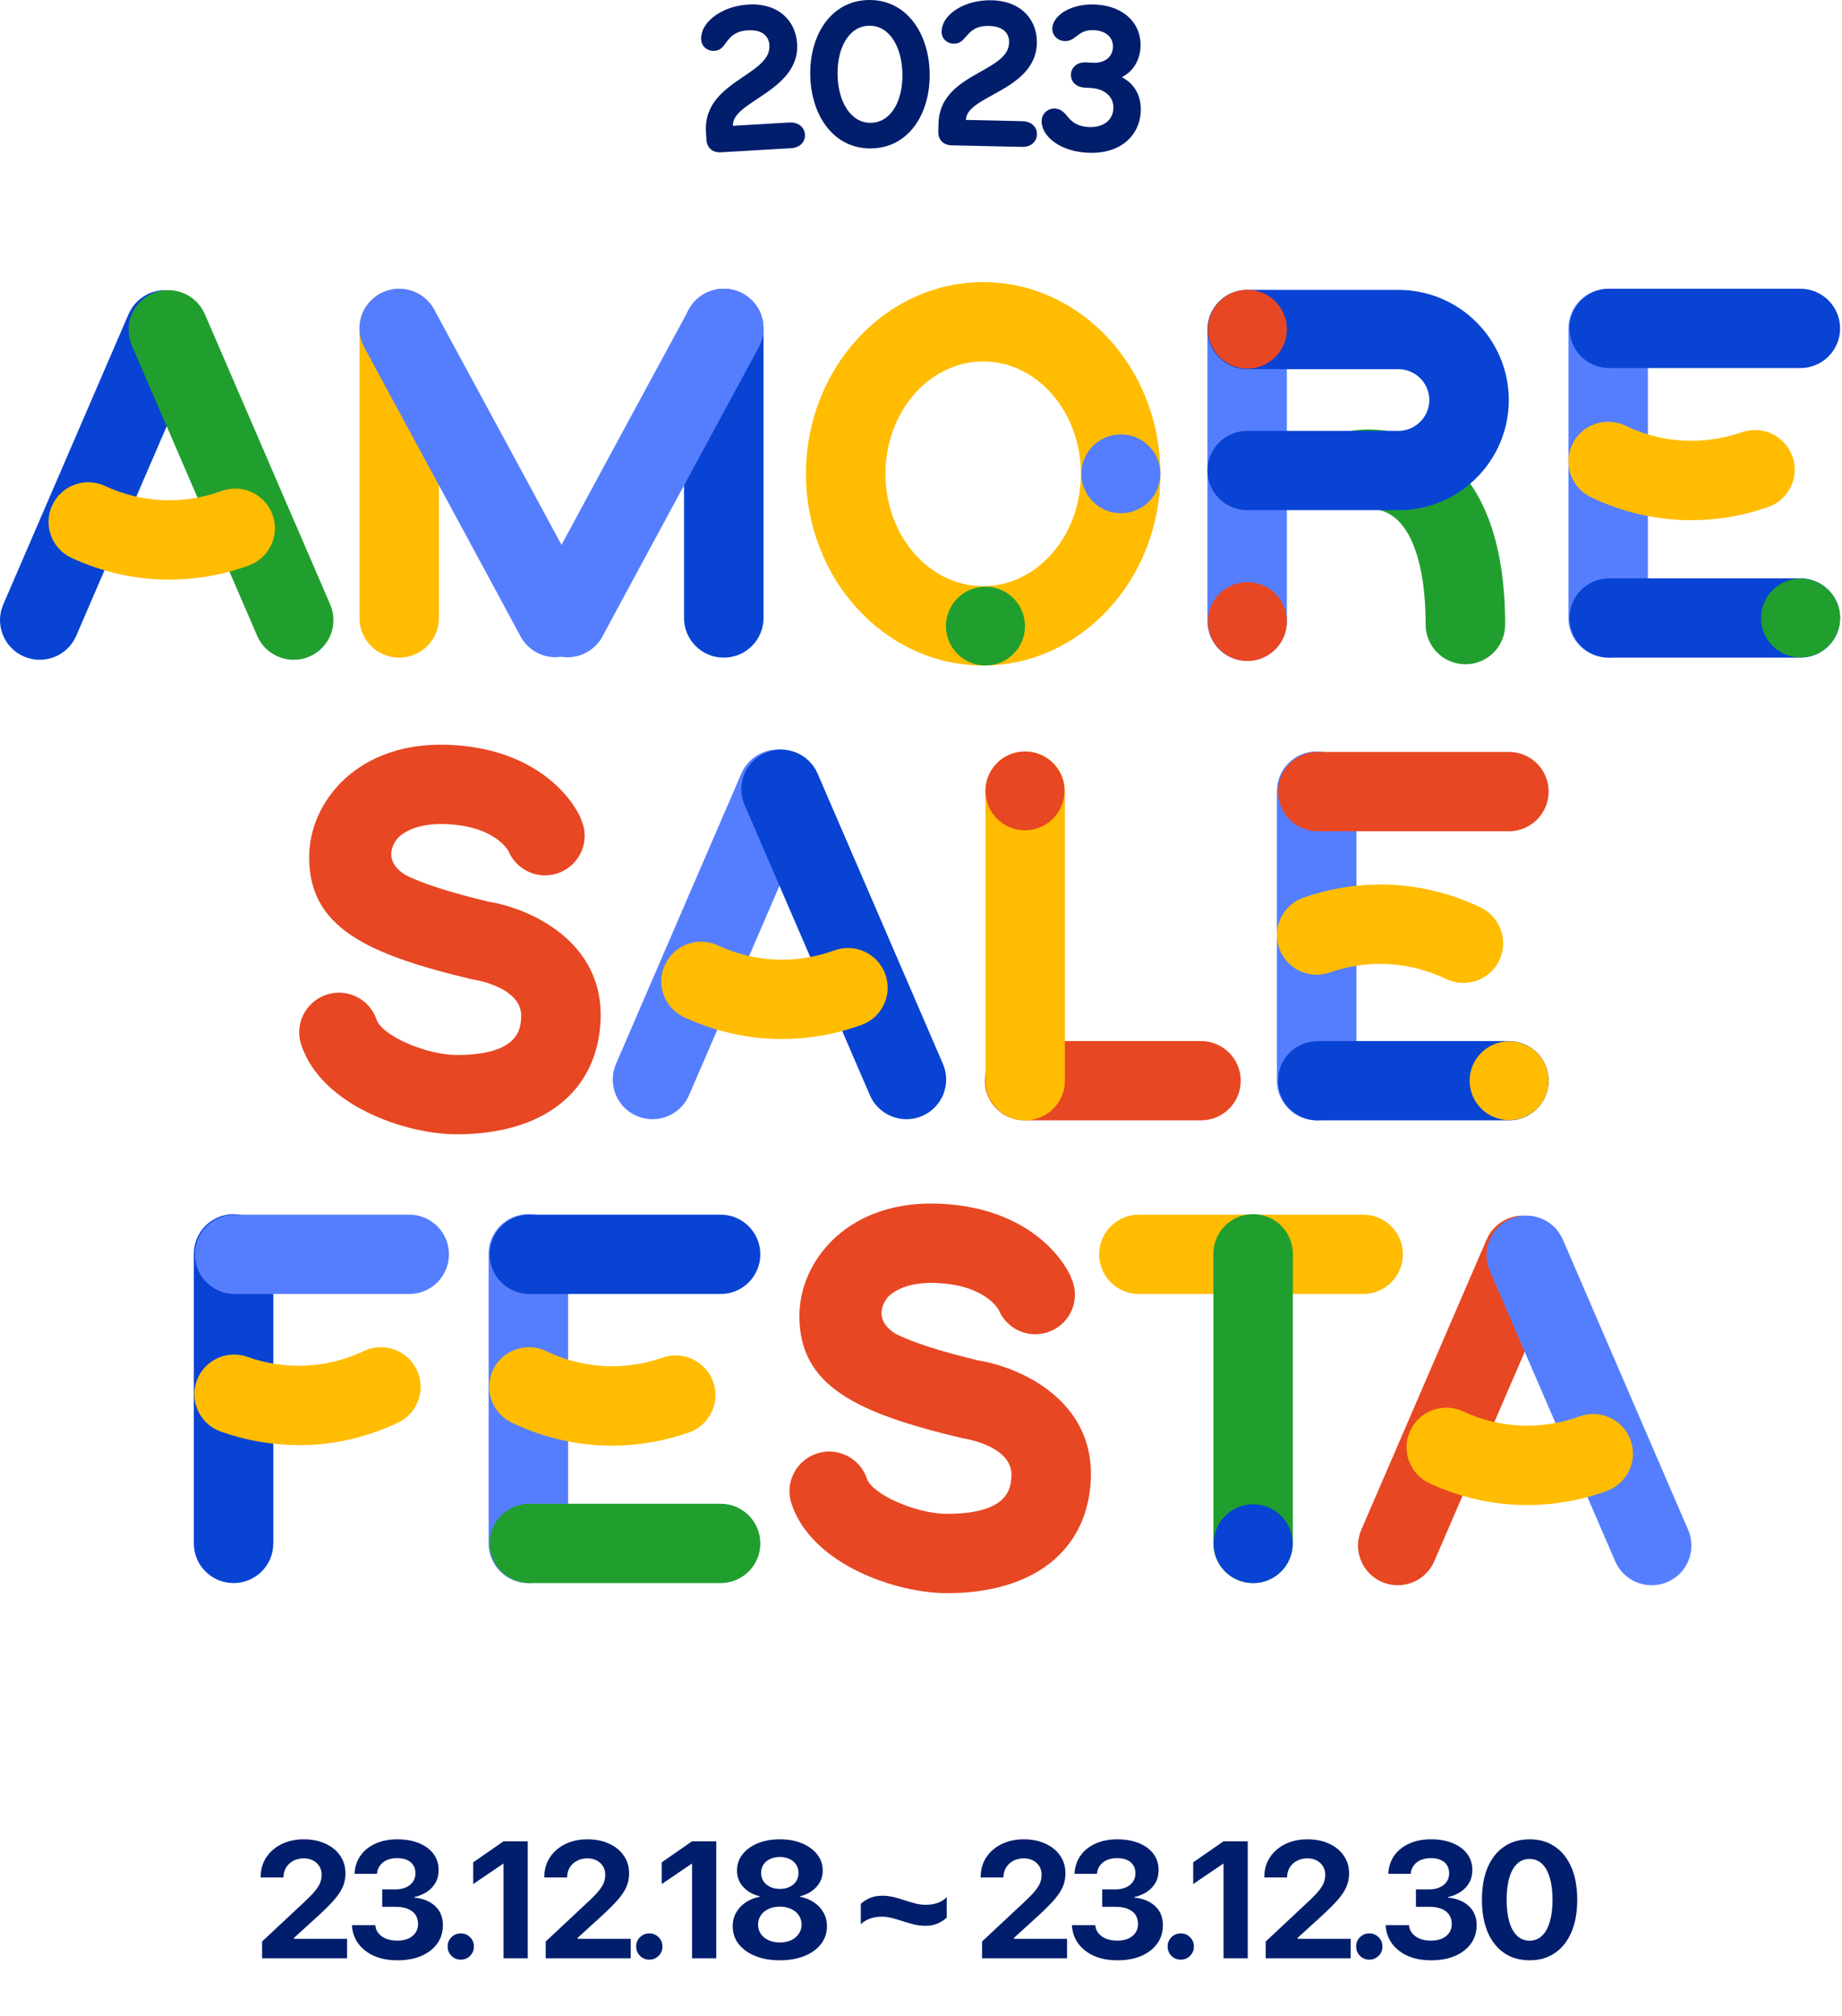 <svg width="444" height="486" viewBox="0 0 444 486" fill="none" xmlns="http://www.w3.org/2000/svg">
<path d="M63.172 472V467.957L73.133 458.641C74.357 457.508 75.281 456.564 75.906 455.809C76.531 455.053 76.954 454.376 77.176 453.777C77.41 453.178 77.527 452.553 77.527 451.902V451.863C77.527 451.095 77.345 450.418 76.981 449.832C76.616 449.233 76.108 448.764 75.457 448.426C74.819 448.087 74.083 447.918 73.25 447.918C72.287 447.918 71.44 448.113 70.711 448.504C69.982 448.882 69.409 449.409 68.992 450.086C68.576 450.75 68.354 451.505 68.328 452.352L68.309 452.527H62.84V452.371C62.84 450.6 63.289 449.038 64.188 447.684C65.086 446.316 66.316 445.249 67.879 444.48C69.454 443.712 71.232 443.328 73.211 443.328C75.203 443.328 76.954 443.68 78.465 444.383C79.975 445.073 81.154 446.036 82 447.273C82.846 448.51 83.269 449.93 83.269 451.531V451.57C83.269 452.703 83.061 453.758 82.644 454.734C82.241 455.698 81.57 456.727 80.633 457.82C79.695 458.901 78.413 460.19 76.785 461.688L68.621 469.129L70.887 465.164V469.129L68.641 467.312H83.66V472H63.172ZM95.801 472.488C93.665 472.488 91.803 472.143 90.215 471.453C88.626 470.75 87.363 469.78 86.426 468.543C85.501 467.306 84.974 465.88 84.844 464.266L84.824 464.012H90.449L90.488 464.227C90.606 465.229 91.133 466.069 92.07 466.746C93.021 467.41 94.258 467.742 95.781 467.742C96.797 467.742 97.676 467.579 98.418 467.254C99.16 466.915 99.733 466.453 100.137 465.867C100.553 465.268 100.762 464.585 100.762 463.816V463.777C100.762 462.423 100.286 461.388 99.336 460.672C98.385 459.956 97.057 459.598 95.352 459.598H92.129V455.398H95.273C96.263 455.398 97.122 455.236 97.852 454.91C98.581 454.585 99.141 454.135 99.531 453.562C99.935 452.977 100.137 452.306 100.137 451.551V451.512C100.137 450.743 99.961 450.092 99.609 449.559C99.271 449.012 98.769 448.595 98.106 448.309C97.454 448.009 96.667 447.859 95.742 447.859C94.831 447.859 94.023 448.009 93.32 448.309C92.617 448.608 92.057 449.031 91.641 449.578C91.224 450.112 90.97 450.743 90.879 451.473L90.859 451.648H85.449L85.469 451.414C85.599 449.773 86.1 448.354 86.973 447.156C87.858 445.945 89.049 445.008 90.547 444.344C92.044 443.667 93.776 443.328 95.742 443.328C97.773 443.328 99.531 443.641 101.016 444.266C102.513 444.878 103.672 445.737 104.492 446.844C105.312 447.951 105.723 449.246 105.723 450.73V450.77C105.723 451.941 105.462 452.97 104.941 453.855C104.421 454.741 103.711 455.47 102.812 456.043C101.927 456.616 100.938 457.02 99.844 457.254V457.371C101.94 457.566 103.613 458.243 104.863 459.402C106.126 460.561 106.758 462.098 106.758 464.012V464.051C106.758 465.73 106.302 467.202 105.391 468.465C104.479 469.728 103.203 470.717 101.562 471.434C99.922 472.137 98.001 472.488 95.801 472.488ZM111.066 472.332C110.181 472.332 109.432 472.026 108.82 471.414C108.208 470.802 107.902 470.053 107.902 469.168C107.902 468.283 108.208 467.534 108.82 466.922C109.432 466.31 110.181 466.004 111.066 466.004C111.952 466.004 112.701 466.31 113.312 466.922C113.924 467.534 114.23 468.283 114.23 469.168C114.23 470.053 113.924 470.802 113.312 471.414C112.701 472.026 111.952 472.332 111.066 472.332ZM121.371 472V449.227H121.254L114.066 454.109V448.875L121.352 443.816H127.211V472H121.371ZM131.539 472V467.957L141.5 458.641C142.724 457.508 143.648 456.564 144.273 455.809C144.898 455.053 145.322 454.376 145.543 453.777C145.777 453.178 145.895 452.553 145.895 451.902V451.863C145.895 451.095 145.712 450.418 145.348 449.832C144.983 449.233 144.475 448.764 143.824 448.426C143.186 448.087 142.451 447.918 141.617 447.918C140.654 447.918 139.807 448.113 139.078 448.504C138.349 448.882 137.776 449.409 137.359 450.086C136.943 450.75 136.721 451.505 136.695 452.352L136.676 452.527H131.207V452.371C131.207 450.6 131.656 449.038 132.555 447.684C133.453 446.316 134.684 445.249 136.246 444.48C137.822 443.712 139.599 443.328 141.578 443.328C143.57 443.328 145.322 443.68 146.832 444.383C148.342 445.073 149.521 446.036 150.367 447.273C151.214 448.51 151.637 449.93 151.637 451.531V451.57C151.637 452.703 151.428 453.758 151.012 454.734C150.608 455.698 149.938 456.727 149 457.82C148.062 458.901 146.78 460.19 145.152 461.688L136.988 469.129L139.254 465.164V469.129L137.008 467.312H152.027V472H131.539ZM156.512 472.332C155.626 472.332 154.878 472.026 154.266 471.414C153.654 470.802 153.348 470.053 153.348 469.168C153.348 468.283 153.654 467.534 154.266 466.922C154.878 466.31 155.626 466.004 156.512 466.004C157.397 466.004 158.146 466.31 158.758 466.922C159.37 467.534 159.676 468.283 159.676 469.168C159.676 470.053 159.37 470.802 158.758 471.414C158.146 472.026 157.397 472.332 156.512 472.332ZM166.816 472V449.227H166.699L159.512 454.109V448.875L166.797 443.816H172.656V472H166.816ZM187.98 472.488C185.741 472.488 183.768 472.143 182.062 471.453C180.357 470.763 179.022 469.806 178.059 468.582C177.095 467.345 176.613 465.919 176.613 464.305V464.266C176.613 463.042 176.893 461.941 177.453 460.965C178.013 459.988 178.781 459.174 179.758 458.523C180.734 457.872 181.854 457.423 183.117 457.176V457.059C181.49 456.655 180.168 455.906 179.152 454.812C178.15 453.706 177.648 452.397 177.648 450.887V450.848C177.648 449.389 178.085 448.1 178.957 446.98C179.829 445.848 181.04 444.956 182.59 444.305C184.152 443.654 185.949 443.328 187.98 443.328C190.012 443.328 191.802 443.654 193.352 444.305C194.901 444.956 196.112 445.848 196.984 446.98C197.87 448.1 198.312 449.389 198.312 450.848V450.887C198.312 452.397 197.805 453.706 196.789 454.812C195.786 455.906 194.471 456.655 192.844 457.059V457.176C194.107 457.423 195.227 457.872 196.203 458.523C197.18 459.174 197.941 459.988 198.488 460.965C199.048 461.941 199.328 463.042 199.328 464.266V464.305C199.328 465.919 198.846 467.345 197.883 468.582C196.932 469.806 195.604 470.763 193.898 471.453C192.193 472.143 190.22 472.488 187.98 472.488ZM187.98 468.191C189.009 468.191 189.914 468.009 190.695 467.645C191.477 467.28 192.089 466.772 192.531 466.121C192.987 465.47 193.215 464.734 193.215 463.914V463.875C193.215 463.042 192.993 462.299 192.551 461.648C192.108 460.997 191.49 460.49 190.695 460.125C189.914 459.747 189.009 459.559 187.98 459.559C186.939 459.559 186.021 459.747 185.227 460.125C184.445 460.49 183.833 460.997 183.391 461.648C182.948 462.299 182.727 463.042 182.727 463.875V463.914C182.727 464.734 182.948 465.47 183.391 466.121C183.846 466.772 184.465 467.28 185.246 467.645C186.04 468.009 186.952 468.191 187.98 468.191ZM187.98 455.281C188.866 455.281 189.647 455.118 190.324 454.793C191.001 454.467 191.529 454.018 191.906 453.445C192.284 452.859 192.473 452.189 192.473 451.434V451.395C192.473 450.639 192.277 449.975 191.887 449.402C191.509 448.829 190.982 448.387 190.305 448.074C189.628 447.749 188.853 447.586 187.98 447.586C187.095 447.586 186.314 447.749 185.637 448.074C184.96 448.387 184.426 448.829 184.035 449.402C183.658 449.975 183.469 450.639 183.469 451.395V451.434C183.469 452.189 183.658 452.859 184.035 453.445C184.426 454.018 184.96 454.467 185.637 454.793C186.314 455.118 187.095 455.281 187.98 455.281ZM223.004 464.168C222.092 464.168 221.188 464.057 220.289 463.836C219.391 463.615 218.505 463.361 217.633 463.074C216.773 462.788 215.921 462.534 215.074 462.312C214.241 462.091 213.421 461.98 212.613 461.98C211.48 461.98 210.484 462.143 209.625 462.469C208.766 462.781 208.056 463.23 207.496 463.816V458.875C208.069 458.341 208.779 457.885 209.625 457.508C210.484 457.117 211.507 456.922 212.691 456.922C213.603 456.922 214.508 457.033 215.406 457.254C216.305 457.475 217.184 457.729 218.043 458.016C218.915 458.302 219.768 458.556 220.602 458.777C221.448 458.999 222.275 459.109 223.082 459.109C224.215 459.109 225.211 458.953 226.07 458.641C226.93 458.315 227.639 457.859 228.199 457.273V462.215C227.626 462.749 226.91 463.211 226.051 463.602C225.204 463.979 224.189 464.168 223.004 464.168ZM236.719 472V467.957L246.68 458.641C247.904 457.508 248.828 456.564 249.453 455.809C250.078 455.053 250.501 454.376 250.723 453.777C250.957 453.178 251.074 452.553 251.074 451.902V451.863C251.074 451.095 250.892 450.418 250.527 449.832C250.163 449.233 249.655 448.764 249.004 448.426C248.366 448.087 247.63 447.918 246.797 447.918C245.833 447.918 244.987 448.113 244.258 448.504C243.529 448.882 242.956 449.409 242.539 450.086C242.122 450.75 241.901 451.505 241.875 452.352L241.855 452.527H236.387V452.371C236.387 450.6 236.836 449.038 237.734 447.684C238.633 446.316 239.863 445.249 241.426 444.48C243.001 443.712 244.779 443.328 246.758 443.328C248.75 443.328 250.501 443.68 252.012 444.383C253.522 445.073 254.701 446.036 255.547 447.273C256.393 448.51 256.816 449.93 256.816 451.531V451.57C256.816 452.703 256.608 453.758 256.191 454.734C255.788 455.698 255.117 456.727 254.18 457.82C253.242 458.901 251.96 460.19 250.332 461.688L242.168 469.129L244.434 465.164V469.129L242.188 467.312H257.207V472H236.719ZM269.348 472.488C267.212 472.488 265.35 472.143 263.762 471.453C262.173 470.75 260.91 469.78 259.973 468.543C259.048 467.306 258.521 465.88 258.391 464.266L258.371 464.012H263.996L264.035 464.227C264.152 465.229 264.68 466.069 265.617 466.746C266.568 467.41 267.805 467.742 269.328 467.742C270.344 467.742 271.223 467.579 271.965 467.254C272.707 466.915 273.28 466.453 273.684 465.867C274.1 465.268 274.309 464.585 274.309 463.816V463.777C274.309 462.423 273.833 461.388 272.883 460.672C271.932 459.956 270.604 459.598 268.898 459.598H265.676V455.398H268.82C269.81 455.398 270.669 455.236 271.398 454.91C272.128 454.585 272.688 454.135 273.078 453.562C273.482 452.977 273.684 452.306 273.684 451.551V451.512C273.684 450.743 273.508 450.092 273.156 449.559C272.818 449.012 272.316 448.595 271.652 448.309C271.001 448.009 270.214 447.859 269.289 447.859C268.378 447.859 267.57 448.009 266.867 448.309C266.164 448.608 265.604 449.031 265.188 449.578C264.771 450.112 264.517 450.743 264.426 451.473L264.406 451.648H258.996L259.016 451.414C259.146 449.773 259.647 448.354 260.52 447.156C261.405 445.945 262.596 445.008 264.094 444.344C265.591 443.667 267.323 443.328 269.289 443.328C271.32 443.328 273.078 443.641 274.562 444.266C276.06 444.878 277.219 445.737 278.039 446.844C278.859 447.951 279.27 449.246 279.27 450.73V450.77C279.27 451.941 279.009 452.97 278.488 453.855C277.967 454.741 277.258 455.47 276.359 456.043C275.474 456.616 274.484 457.02 273.391 457.254V457.371C275.487 457.566 277.16 458.243 278.41 459.402C279.673 460.561 280.305 462.098 280.305 464.012V464.051C280.305 465.73 279.849 467.202 278.938 468.465C278.026 469.728 276.75 470.717 275.109 471.434C273.469 472.137 271.548 472.488 269.348 472.488ZM284.613 472.332C283.728 472.332 282.979 472.026 282.367 471.414C281.755 470.802 281.449 470.053 281.449 469.168C281.449 468.283 281.755 467.534 282.367 466.922C282.979 466.31 283.728 466.004 284.613 466.004C285.499 466.004 286.247 466.31 286.859 466.922C287.471 467.534 287.777 468.283 287.777 469.168C287.777 470.053 287.471 470.802 286.859 471.414C286.247 472.026 285.499 472.332 284.613 472.332ZM294.918 472V449.227H294.801L287.613 454.109V448.875L294.898 443.816H300.758V472H294.918ZM305.086 472V467.957L315.047 458.641C316.271 457.508 317.195 456.564 317.82 455.809C318.445 455.053 318.868 454.376 319.09 453.777C319.324 453.178 319.441 452.553 319.441 451.902V451.863C319.441 451.095 319.259 450.418 318.895 449.832C318.53 449.233 318.022 448.764 317.371 448.426C316.733 448.087 315.997 447.918 315.164 447.918C314.201 447.918 313.354 448.113 312.625 448.504C311.896 448.882 311.323 449.409 310.906 450.086C310.49 450.75 310.268 451.505 310.242 452.352L310.223 452.527H304.754V452.371C304.754 450.6 305.203 449.038 306.102 447.684C307 446.316 308.23 445.249 309.793 444.48C311.368 443.712 313.146 443.328 315.125 443.328C317.117 443.328 318.868 443.68 320.379 444.383C321.889 445.073 323.068 446.036 323.914 447.273C324.76 448.51 325.184 449.93 325.184 451.531V451.57C325.184 452.703 324.975 453.758 324.559 454.734C324.155 455.698 323.484 456.727 322.547 457.82C321.609 458.901 320.327 460.19 318.699 461.688L310.535 469.129L312.801 465.164V469.129L310.555 467.312H325.574V472H305.086ZM330.059 472.332C329.173 472.332 328.424 472.026 327.812 471.414C327.201 470.802 326.895 470.053 326.895 469.168C326.895 468.283 327.201 467.534 327.812 466.922C328.424 466.31 329.173 466.004 330.059 466.004C330.944 466.004 331.693 466.31 332.305 466.922C332.917 467.534 333.223 468.283 333.223 469.168C333.223 470.053 332.917 470.802 332.305 471.414C331.693 472.026 330.944 472.332 330.059 472.332ZM344.973 472.488C342.837 472.488 340.975 472.143 339.387 471.453C337.798 470.75 336.535 469.78 335.598 468.543C334.673 467.306 334.146 465.88 334.016 464.266L333.996 464.012H339.621L339.66 464.227C339.777 465.229 340.305 466.069 341.242 466.746C342.193 467.41 343.43 467.742 344.953 467.742C345.969 467.742 346.848 467.579 347.59 467.254C348.332 466.915 348.905 466.453 349.309 465.867C349.725 465.268 349.934 464.585 349.934 463.816V463.777C349.934 462.423 349.458 461.388 348.508 460.672C347.557 459.956 346.229 459.598 344.523 459.598H341.301V455.398H344.445C345.435 455.398 346.294 455.236 347.023 454.91C347.753 454.585 348.312 454.135 348.703 453.562C349.107 452.977 349.309 452.306 349.309 451.551V451.512C349.309 450.743 349.133 450.092 348.781 449.559C348.443 449.012 347.941 448.595 347.277 448.309C346.626 448.009 345.839 447.859 344.914 447.859C344.003 447.859 343.195 448.009 342.492 448.309C341.789 448.608 341.229 449.031 340.812 449.578C340.396 450.112 340.142 450.743 340.051 451.473L340.031 451.648H334.621L334.641 451.414C334.771 449.773 335.272 448.354 336.145 447.156C337.03 445.945 338.221 445.008 339.719 444.344C341.216 443.667 342.948 443.328 344.914 443.328C346.945 443.328 348.703 443.641 350.188 444.266C351.685 444.878 352.844 445.737 353.664 446.844C354.484 447.951 354.895 449.246 354.895 450.73V450.77C354.895 451.941 354.634 452.97 354.113 453.855C353.592 454.741 352.883 455.47 351.984 456.043C351.099 456.616 350.109 457.02 349.016 457.254V457.371C351.112 457.566 352.785 458.243 354.035 459.402C355.298 460.561 355.93 462.098 355.93 464.012V464.051C355.93 465.73 355.474 467.202 354.562 468.465C353.651 469.728 352.375 470.717 350.734 471.434C349.094 472.137 347.173 472.488 344.973 472.488ZM368.695 472.488C366.312 472.488 364.262 471.896 362.543 470.711C360.824 469.526 359.503 467.846 358.578 465.672C357.667 463.484 357.211 460.9 357.211 457.918V457.879C357.211 454.884 357.667 452.299 358.578 450.125C359.503 447.951 360.824 446.277 362.543 445.105C364.262 443.921 366.312 443.328 368.695 443.328C371.078 443.328 373.122 443.921 374.828 445.105C376.547 446.277 377.868 447.951 378.793 450.125C379.717 452.299 380.18 454.884 380.18 457.879V457.918C380.18 460.9 379.717 463.484 378.793 465.672C377.868 467.846 376.547 469.526 374.828 470.711C373.122 471.896 371.078 472.488 368.695 472.488ZM368.695 467.762C369.867 467.762 370.863 467.371 371.684 466.59C372.504 465.809 373.129 464.682 373.559 463.211C374.001 461.74 374.223 459.975 374.223 457.918V457.879C374.223 455.809 374.001 454.044 373.559 452.586C373.129 451.115 372.504 449.995 371.684 449.227C370.863 448.445 369.867 448.055 368.695 448.055C367.523 448.055 366.521 448.445 365.688 449.227C364.867 449.995 364.242 451.115 363.812 452.586C363.383 454.044 363.168 455.809 363.168 457.879V457.918C363.168 459.975 363.383 461.74 363.812 463.211C364.242 464.682 364.867 465.809 365.688 466.59C366.521 467.371 367.523 467.762 368.695 467.762Z" fill="#001E6C"/>
<g clip-path="url(#clip0_94_2)">
<path d="M353.217 160.103C347.924 160.103 343.641 155.83 343.641 150.548C343.641 137.875 341.026 128.755 336.298 124.861C333.016 122.169 329.355 122.622 329.308 122.631C324.107 123.649 319.083 120.282 318.054 115.102C317.034 109.922 320.409 104.899 325.6 103.882C326.861 103.632 338.217 101.699 348.461 110.107C357.982 117.914 362.803 131.521 362.803 150.557C362.803 155.839 358.52 160.113 353.226 160.113L353.217 160.103Z" fill="#209F2E"/>
<path d="M236 327.953C226.72 325.733 219.971 323.559 215.855 321.478C209.458 317.408 214.13 312.515 214.13 312.515C216.606 310.147 220.638 309.018 225.802 309.24C237.409 309.74 240.589 315.475 240.718 315.725C240.616 315.521 240.57 315.41 240.57 315.41H240.598C241.961 319.008 245.446 321.589 249.544 321.589C254.819 321.589 259.102 317.316 259.102 312.052C259.102 310.563 258.75 309.157 258.138 307.899L258.184 307.881C257.693 306.724 255.69 302.654 250.795 298.603C246.475 295.032 238.781 290.666 226.636 290.139C213.37 289.556 205.305 294.477 200.883 298.705C195.673 303.681 192.688 310.434 192.688 317.223C192.688 334.104 206.482 340.589 231.93 346.638L232.671 346.777C233.135 346.851 244.148 348.729 243.796 355.768C243.657 358.497 243.342 364.879 228.231 364.879C220.861 364.879 210.237 360.199 208.967 356.406C207.289 351.393 201.865 348.683 196.85 350.357C191.825 352.031 189.109 357.442 190.787 362.447C195.701 377.145 216.031 383.99 228.231 383.999C249.108 383.999 262.078 373.796 262.931 356.721C263.885 337.564 245.993 329.59 236.009 327.944L236 327.953Z" fill="#E74723"/>
<path d="M289.491 270.04H246.967C241.674 270.04 237.391 265.767 237.391 260.485C237.391 255.203 241.674 250.93 246.967 250.93H289.491C294.785 250.93 299.068 255.203 299.068 260.485C299.068 265.767 294.785 270.04 289.491 270.04Z" fill="#E74723"/>
<path d="M157.275 269.761C156.014 269.761 154.726 269.502 153.493 268.984C148.626 266.894 146.391 261.27 148.487 256.423L178.699 186.446C180.794 181.599 186.431 179.361 191.289 181.451C196.156 183.542 198.39 189.166 196.295 194.013L166.082 263.989C164.515 267.606 160.993 269.761 157.275 269.761Z" fill="#557EFF"/>
<path d="M218.497 269.761C214.789 269.761 211.257 267.597 209.69 263.989L179.477 194.013C177.382 189.157 179.626 183.533 184.483 181.451C189.341 179.361 194.978 181.599 197.073 186.446L227.286 256.423C229.381 261.27 227.137 266.894 222.279 268.984C221.037 269.521 219.758 269.761 218.497 269.761Z" fill="#0943D3"/>
<path d="M336.909 382.086C335.649 382.086 334.36 381.827 333.127 381.309C328.269 379.218 326.026 373.594 328.121 368.747L358.334 298.77C360.429 293.923 366.065 291.685 370.923 293.775C375.781 295.866 378.024 301.49 375.929 306.337L345.716 376.314C344.15 379.93 340.618 382.086 336.909 382.086Z" fill="#E74723"/>
<path d="M398.133 382.086C394.415 382.086 390.893 379.921 389.326 376.314L359.113 306.337C357.018 301.481 359.261 295.857 364.119 293.775C368.986 291.685 374.623 293.923 376.709 298.77L406.921 368.747C409.016 373.594 406.773 379.227 401.915 381.309C400.682 381.845 399.394 382.086 398.133 382.086Z" fill="#557EFF"/>
<path d="M9.576 159.029C8.316 159.029 7.027 158.77 5.794 158.252C0.936 156.161 -1.307 150.537 0.788 145.69L30.991 75.714C33.087 70.867 38.723 68.628 43.581 70.719C48.438 72.809 50.682 78.433 48.587 83.28L18.374 153.248C16.808 156.865 13.285 159.02 9.567 159.02L9.576 159.029Z" fill="#0943D3"/>
<path d="M70.799 159.029C67.091 159.029 63.559 156.865 61.992 153.257L31.779 83.28C29.684 78.433 31.927 72.809 36.785 70.719C41.643 68.628 47.279 70.867 49.375 75.714L79.587 145.69C81.683 150.537 79.439 156.161 74.581 158.252C73.348 158.789 72.06 159.029 70.799 159.029Z" fill="#209F2E"/>
<path d="M300.616 159.308C295.322 159.308 291.039 155.034 291.039 149.753V79.952C291.039 74.67 295.322 70.397 300.616 70.397C305.909 70.397 310.192 74.67 310.192 79.952V149.753C310.192 155.034 305.909 159.308 300.616 159.308Z" fill="#557EFF"/>
<path d="M247.116 270.04C241.822 270.04 237.539 265.767 237.539 260.485V190.684C237.539 185.402 241.822 181.129 247.116 181.129C252.409 181.129 256.692 185.402 256.692 190.684V260.485C256.692 265.767 252.409 270.04 247.116 270.04Z" fill="#FFBC00"/>
<path d="M174.463 158.511C169.169 158.511 164.877 154.238 164.877 148.956V79.155C164.877 73.873 169.16 69.6 174.463 69.6C179.765 69.6 184.039 73.873 184.039 79.155V148.956C184.039 154.238 179.756 158.511 174.463 158.511Z" fill="#0943D3"/>
<path d="M96.219 158.511C90.926 158.511 86.643 154.238 86.643 148.956V79.155C86.643 73.873 90.926 69.6 96.219 69.6C101.513 69.6 105.796 73.873 105.796 79.155V148.956C105.796 154.238 101.513 158.511 96.219 158.511Z" fill="#FFBC00"/>
<path d="M56.3 381.567C51.007 381.567 46.724 377.294 46.724 372.012V302.211C46.724 296.929 51.007 292.646 56.3 292.646C61.594 292.646 65.877 296.92 65.877 302.211V372.012C65.877 377.294 61.594 381.567 56.3 381.567Z" fill="#0943D3"/>
<path d="M127.359 381.567C122.065 381.567 117.782 377.294 117.782 372.012V302.211C117.782 296.929 122.074 292.646 127.359 292.646C132.643 292.646 136.935 296.92 136.935 302.211V372.012C136.935 377.294 132.652 381.567 127.359 381.567Z" fill="#557EFF"/>
<path d="M328.576 311.887H274.52C269.226 311.887 264.943 307.614 264.943 302.332C264.943 297.05 269.226 292.768 274.52 292.768H328.576C333.87 292.768 338.153 297.041 338.153 302.332C338.153 307.623 333.87 311.887 328.576 311.887Z" fill="#FFBC00"/>
<path d="M173.693 311.887H127.618C122.324 311.887 118.032 307.614 118.032 302.332C118.032 297.05 122.315 292.768 127.618 292.768H173.693C178.986 292.768 183.269 297.041 183.269 302.332C183.269 307.623 178.986 311.887 173.693 311.887Z" fill="#0943D3"/>
<path d="M98.639 311.887H56.56C51.266 311.887 46.983 307.614 46.983 302.332C46.983 297.05 51.266 292.768 56.56 292.768H98.639C103.932 292.768 108.215 297.041 108.215 302.332C108.215 307.623 103.932 311.887 98.639 311.887Z" fill="#557EFF"/>
<path d="M173.693 381.567H127.618C122.324 381.567 118.032 377.294 118.032 372.012C118.032 366.73 122.315 362.447 127.618 362.447H173.693C178.986 362.447 183.269 366.721 183.269 372.012C183.269 377.303 178.986 381.567 173.693 381.567Z" fill="#209F2E"/>
<path d="M317.377 270.04C312.083 270.04 307.791 265.767 307.791 260.485V190.684C307.791 185.402 312.074 181.129 317.377 181.129C322.68 181.129 326.953 185.402 326.953 190.684V260.485C326.953 265.767 322.67 270.04 317.377 270.04Z" fill="#557EFF"/>
<path d="M363.712 200.358H317.637C312.344 200.358 308.061 196.085 308.061 190.794C308.061 185.503 312.344 181.238 317.637 181.238H363.712C369.005 181.238 373.288 185.512 373.288 190.794C373.288 196.075 369.005 200.358 363.712 200.358Z" fill="#E74723"/>
<path d="M363.712 270.04H317.637C312.344 270.04 308.061 265.767 308.061 260.485C308.061 255.203 312.344 250.93 317.637 250.93H363.712C369.005 250.93 373.288 255.203 373.288 260.485C373.288 265.767 369.005 270.04 363.712 270.04Z" fill="#0943D3"/>
<path d="M387.639 158.511C382.346 158.511 378.062 154.238 378.062 148.956V79.155C378.062 73.873 382.346 69.6 387.639 69.6C392.932 69.6 397.215 73.873 397.215 79.155V148.956C397.215 154.238 392.932 158.511 387.639 158.511Z" fill="#557EFF"/>
<path d="M433.964 88.71H387.889C382.596 88.71 378.312 84.437 378.312 79.155C378.312 73.873 382.596 69.6 387.889 69.6H433.964C439.257 69.6 443.54 73.873 443.54 79.155C443.54 84.437 439.257 88.71 433.964 88.71Z" fill="#0943D3"/>
<path d="M433.964 158.511H387.889C382.596 158.511 378.312 154.237 378.312 148.956C378.312 143.674 382.596 139.4 387.889 139.4H433.964C439.257 139.4 443.54 143.674 443.54 148.956C443.54 154.237 439.257 158.511 433.964 158.511Z" fill="#0943D3"/>
<path d="M136.666 158.41C135.637 158.391 134.59 158.215 133.57 157.845C128.592 156.06 125.996 150.584 127.794 145.617C128.119 144.701 128.211 144.442 166.035 74.614C168.557 69.97 174.369 68.24 179.023 70.747C183.677 73.263 185.411 79.053 182.898 83.706C168.575 110.161 146.956 150.103 145.427 153.026C143.777 156.421 140.31 158.474 136.657 158.419L136.666 158.41Z" fill="#557EFF"/>
<path d="M134.034 158.409C130.381 158.465 126.914 156.411 125.264 153.016C123.734 150.093 102.125 110.152 87.793 83.697C85.28 79.053 87.014 73.253 91.668 70.737C96.312 68.23 102.134 69.96 104.656 74.604C142.489 144.442 142.572 144.691 142.897 145.607C144.686 150.574 142.099 156.05 137.121 157.836C136.092 158.206 135.054 158.381 134.025 158.4L134.034 158.409Z" fill="#557EFF"/>
<path d="M337.067 122.964H300.616C295.322 122.964 291.039 118.691 291.039 113.409C291.039 108.127 295.322 103.854 300.616 103.854H337.067C341.174 103.854 344.521 100.515 344.521 96.417C344.521 92.319 341.174 88.98 337.067 88.98H300.616C295.322 88.98 291.039 84.706 291.039 79.424C291.039 74.143 295.322 69.869 300.616 69.869H337.067C351.743 69.869 363.683 81.783 363.683 96.426C363.683 111.069 351.743 122.983 337.067 122.983V122.964Z" fill="#0943D3"/>
<path d="M236.983 160.408C213.436 160.408 194.273 139.679 194.273 114.204C194.273 88.729 213.436 68 236.983 68C260.53 68 279.692 88.729 279.692 114.204C279.692 139.679 260.53 160.408 236.983 160.408ZM236.983 87.12C223.995 87.12 213.436 99.265 213.436 114.204C213.436 129.143 223.995 141.288 236.983 141.288C249.971 141.288 260.539 129.143 260.539 114.204C260.539 99.265 249.98 87.12 236.983 87.12Z" fill="#FFBC00"/>
<path d="M188.488 250.439C180.451 250.439 172.441 248.682 164.932 245.194C160.13 242.965 158.053 237.276 160.297 232.494C162.531 227.712 168.232 225.64 173.025 227.869C181.915 231.995 191.881 232.429 201.105 229.072C206.084 227.259 211.572 229.821 213.389 234.779C215.206 239.737 212.638 245.231 207.669 247.026C201.421 249.301 194.941 250.43 188.488 250.43V250.439Z" fill="#FFBC00"/>
<path d="M40.791 139.706C32.753 139.706 24.744 137.958 17.234 134.462C12.432 132.232 10.365 126.544 12.599 121.761C14.833 116.97 20.535 114.898 25.328 117.136C34.218 121.262 44.193 121.697 53.408 118.339C58.386 116.535 63.874 119.088 65.692 124.046C67.499 129.013 64.941 134.499 59.972 136.302C53.723 138.569 47.243 139.706 40.791 139.706Z" fill="#FFBC00"/>
<path d="M368.133 362.762C360.095 362.762 352.085 361.004 344.576 357.517C339.774 355.288 337.707 349.599 339.941 344.816C342.175 340.034 347.877 337.953 352.669 340.191C361.56 344.317 371.526 344.752 380.75 341.394C385.728 339.59 391.226 342.143 393.033 347.101C394.841 352.069 392.282 357.554 387.313 359.358C381.065 361.624 374.585 362.762 368.123 362.762H368.133Z" fill="#FFBC00"/>
<path d="M407.672 125.386C399.393 125.386 391.152 123.527 383.476 119.836C378.711 117.542 376.708 111.826 378.998 107.071C381.288 102.317 387.017 100.319 391.792 102.604C400.626 106.849 410.592 107.404 419.854 104.176C424.841 102.428 430.311 105.064 432.063 110.041C433.815 115.017 431.173 120.475 426.185 122.223C420.141 124.332 413.902 125.386 407.681 125.386H407.672Z" fill="#FFBC00"/>
<path d="M72.004 348.313C65.681 348.313 59.34 347.231 53.203 345.048C48.225 343.272 45.62 337.805 47.4 332.838C49.18 327.87 54.659 325.271 59.637 327.047C68.87 330.331 78.846 329.832 87.708 325.641C92.492 323.375 98.202 325.41 100.464 330.183C102.736 334.956 100.696 340.663 95.913 342.92C88.302 346.519 80.171 348.332 71.995 348.332L72.004 348.313Z" fill="#FFBC00"/>
<path d="M147.531 348.443C139.253 348.443 131.011 346.584 123.335 342.893C118.57 340.599 116.568 334.892 118.858 330.128C121.157 325.374 126.877 323.375 131.651 325.66C140.486 329.906 150.452 330.461 159.713 327.233C164.7 325.485 170.17 328.121 171.922 333.097C173.674 338.074 171.032 343.531 166.045 345.28C160 347.389 153.752 348.443 147.541 348.443H147.531Z" fill="#FFBC00"/>
<path d="M332.711 213.189C340.989 213.189 349.231 215.049 356.907 218.739C361.672 221.033 363.674 226.741 361.384 231.505C359.095 236.259 353.365 238.257 348.591 235.972C339.756 231.727 329.79 231.172 320.529 234.4C315.542 236.148 310.072 233.512 308.32 228.535C306.568 223.559 309.21 218.101 314.197 216.353C320.242 214.244 326.481 213.189 332.701 213.189H332.711Z" fill="#FFBC00"/>
<path d="M110.051 273.406V273.396L110.041 273.406H110.051Z" fill="#E74723"/>
<path d="M117.829 217.352C108.549 215.132 101.8 212.958 97.684 210.877C91.287 206.807 95.96 201.913 95.96 201.913C98.435 199.545 102.467 198.417 107.631 198.639C119.238 199.138 122.418 204.873 122.547 205.123C122.445 204.92 122.399 204.809 122.399 204.809H122.427C123.79 208.407 127.275 210.988 131.373 210.988C136.648 210.988 140.931 206.714 140.931 201.451C140.931 199.962 140.579 198.556 139.967 197.298L140.013 197.279C139.522 196.123 137.519 192.053 132.624 188.001C128.304 184.431 120.61 180.065 108.465 179.537C95.199 178.955 87.134 183.876 82.712 188.103C77.502 193.08 74.517 199.832 74.517 206.622C74.517 223.503 88.311 229.987 113.759 236.037L114.501 236.175C114.964 236.249 125.978 238.127 125.625 245.167C125.486 247.895 125.171 254.278 110.06 254.278C102.69 254.278 92.066 249.597 90.796 245.805C89.118 240.791 83.695 238.081 78.679 239.755C73.655 241.43 70.938 246.841 72.616 251.845C77.53 266.543 97.86 273.388 110.06 273.398C130.937 273.398 143.907 263.195 144.76 246.119C145.714 226.962 127.822 218.989 117.838 217.342L117.829 217.352Z" fill="#E74723"/>
<path d="M302.053 381.567C296.76 381.567 292.477 377.294 292.477 372.012V302.211C292.477 296.929 296.76 292.646 302.053 292.646C307.347 292.646 311.63 296.92 311.63 302.211V372.012C311.63 377.294 307.347 381.567 302.053 381.567Z" fill="#209F2E"/>
<path d="M247.06 200.128C252.318 200.128 256.581 195.875 256.581 190.629C256.581 185.382 252.318 181.129 247.06 181.129C241.802 181.129 237.539 185.382 237.539 190.629C237.539 195.875 241.802 200.128 247.06 200.128Z" fill="#E74723"/>
<path d="M237.539 160.408C242.798 160.408 247.06 156.155 247.06 150.908C247.06 145.661 242.798 141.408 237.539 141.408C232.281 141.408 228.019 145.661 228.019 150.908C228.019 156.155 232.281 160.408 237.539 160.408Z" fill="#209F2E"/>
<path d="M270.181 123.705C275.439 123.705 279.702 119.451 279.702 114.205C279.702 108.958 275.439 104.705 270.181 104.705C264.923 104.705 260.66 108.958 260.66 114.205C260.66 119.451 264.923 123.705 270.181 123.705Z" fill="#557EFF"/>
<path d="M300.671 159.306C305.929 159.306 310.192 155.053 310.192 149.806C310.192 144.56 305.929 140.307 300.671 140.307C295.413 140.307 291.15 144.56 291.15 149.806C291.15 155.053 295.413 159.306 300.671 159.306Z" fill="#E74723"/>
<path d="M434.019 158.457C439.277 158.457 443.54 154.203 443.54 148.957C443.54 143.71 439.277 139.457 434.019 139.457C428.761 139.457 424.498 143.71 424.498 148.957C424.498 154.203 428.761 158.457 434.019 158.457Z" fill="#209F2E"/>
<path d="M300.671 88.849C305.929 88.849 310.192 84.596 310.192 79.349C310.192 74.103 305.929 69.85 300.671 69.85C295.413 69.85 291.15 74.103 291.15 79.349C291.15 84.596 295.413 88.849 300.671 88.849Z" fill="#E74723"/>
<path d="M363.767 269.984C369.025 269.984 373.288 265.731 373.288 260.484C373.288 255.238 369.025 250.984 363.767 250.984C358.509 250.984 354.246 255.238 354.246 260.484C354.246 265.731 358.509 269.984 363.767 269.984Z" fill="#FFBC00"/>
<path d="M302.053 381.568C307.311 381.568 311.574 377.315 311.574 372.068C311.574 366.822 307.311 362.568 302.053 362.568C296.795 362.568 292.532 366.822 292.532 372.068C292.532 377.315 296.795 381.568 302.053 381.568Z" fill="#0943D3"/>
</g>
<path d="M190.284 29.534C192.487 29.407 193.919 30.692 194.031 32.42C194.142 34.148 192.878 35.587 190.665 35.722L173.761 36.709C171.771 36.826 170.395 35.641 170.283 33.705L170.171 31.823C169.744 24.91 174.718 21.518 179.126 18.523C182.603 16.162 185.662 14.144 185.458 10.896C185.328 8.751 183.821 7.105 180.269 7.313C176.987 7.503 175.899 9.095 174.997 10.299C174.253 11.339 173.602 12.171 172.198 12.253C170.422 12.352 169.111 11.167 169 9.493C168.953 8.815 169.121 7.964 169.446 7.159C170.832 4.074 175.044 1.414 180.372 1.097C187.643 0.672 191.799 5.006 192.143 10.552C192.497 16.315 188.396 19.817 184.351 22.622C180.409 25.327 176.485 27.39 176.671 30.321L190.293 29.525L190.284 29.534Z" fill="#001E6C"/>
<path d="M195.305 18.152C195.119 8.444 200.307 0.165 209.364 0.002C218.42 -0.16 223.915 7.928 224.092 17.636C224.269 27.344 219.09 35.623 210.033 35.777C200.977 35.931 195.481 27.851 195.305 18.143V18.152ZM217.518 17.763C217.397 11.258 214.385 6.119 209.484 6.2C204.631 6.281 201.767 11.529 201.888 18.034C202.009 24.54 205.068 29.679 209.921 29.597C214.831 29.507 217.639 24.268 217.518 17.763Z" fill="#001E6C"/>
<path d="M246.463 29.218C248.676 29.264 249.987 30.657 249.95 32.394C249.913 34.122 248.527 35.461 246.314 35.407L229.382 35.027C227.383 34.982 226.128 33.697 226.165 31.752L226.211 29.861C226.369 22.939 231.623 19.953 236.272 17.33C239.936 15.258 243.162 13.493 243.236 10.245C243.283 8.092 241.925 6.328 238.364 6.255C235.073 6.183 233.855 7.676 232.86 8.807C232.023 9.784 231.307 10.553 229.903 10.526C228.127 10.49 226.918 9.196 226.955 7.522C226.974 6.843 227.206 6.002 227.606 5.224C229.243 2.265 233.669 -0.051 239.006 0.067C246.286 0.23 250.061 4.88 249.931 10.444C249.792 16.217 245.403 19.374 241.135 21.844C236.979 24.215 232.897 25.961 232.822 28.902L246.463 29.209V29.218Z" fill="#001E6C"/>
<path d="M274.972 27.009C274.61 32.826 269.905 37.278 261.992 36.807C256.664 36.49 252.917 34.12 251.578 31.36C251.243 30.61 251.029 29.75 251.076 29.017C251.187 27.289 252.666 26.059 254.33 26.158C255.948 26.258 256.785 27.461 257.389 28.176C258.496 29.506 259.89 30.483 262.317 30.619C265.981 30.836 268.203 28.918 268.37 26.249C268.538 23.579 266.567 21.408 262.903 21.2L261.453 21.119C259.295 20.992 258.04 19.599 258.142 17.87C258.245 16.197 259.677 14.912 261.834 15.039L263.284 15.12C266.297 15.301 268.129 13.727 268.268 11.474C268.408 9.221 266.79 7.448 263.777 7.267C261.35 7.122 260.318 8.117 259.249 8.895C258.514 9.483 257.724 9.963 256.59 9.9C254.758 9.791 253.549 8.352 253.651 6.733C253.716 5.738 254.256 4.77 255.009 3.973C256.859 2.082 260.225 0.861 264.261 1.105C271.262 1.521 275.251 6.009 274.907 11.456C274.721 14.496 273.196 17.192 270.407 18.603C273.652 20.268 275.186 23.408 274.963 27.018L274.972 27.009Z" fill="#001E6C"/>
<defs>
<clipPath id="clip0_94_2">
<rect width="443.549" height="316" fill="white" transform="translate(0 68)"/>
</clipPath>
</defs>
</svg>
